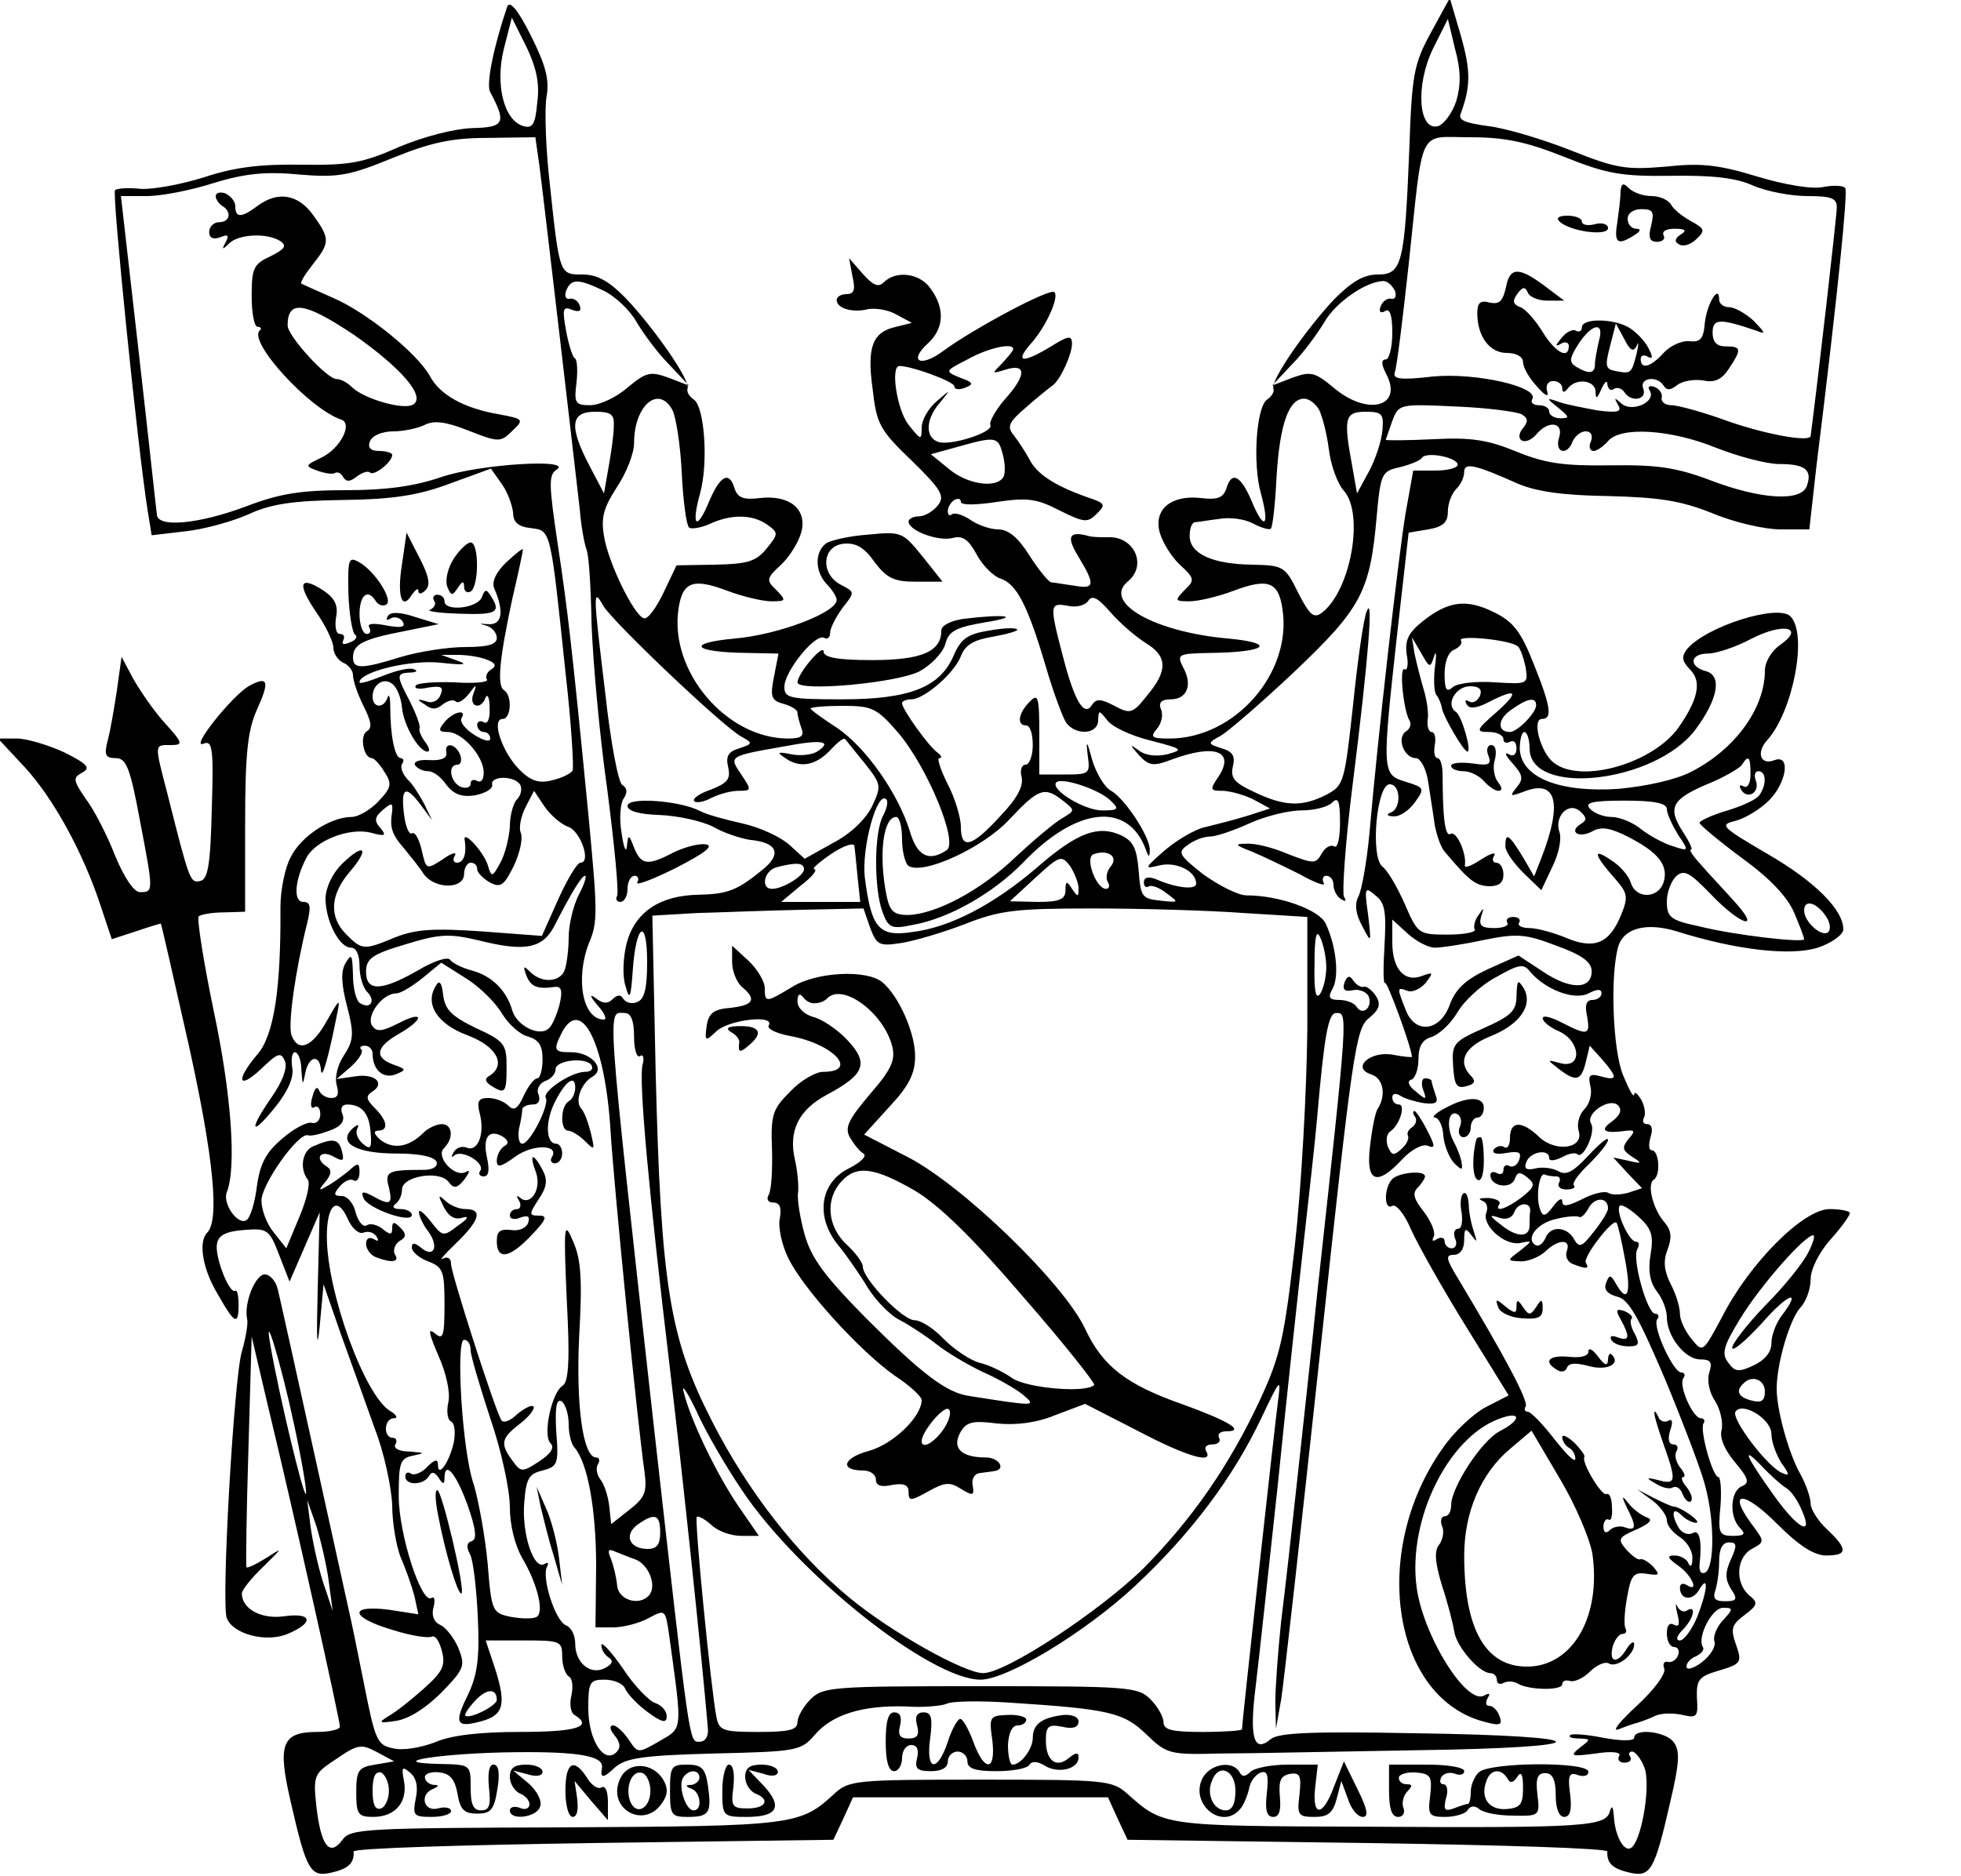 <?xml version="1.0" standalone="no"?>
<!DOCTYPE svg PUBLIC "-//W3C//DTD SVG 20010904//EN"
 "http://www.w3.org/TR/2001/REC-SVG-20010904/DTD/svg10.dtd">
<svg version="1.0" xmlns="http://www.w3.org/2000/svg"
 width="300pt" height="287pt" viewBox="0 0 300 287"
 preserveAspectRatio="xMidYMid meet">
<g transform="translate(0,287) scale(0.1,-0.1)"
fill="#000000" stroke="none">
<path d="M776 2860 c-20 -59 -33 -119 -26 -131 25 -47 22 -54 -28 -55 -27 -1
-74 -13 -112 -29 -56 -25 -77 -28 -150 -27 -62 1 -102 -4 -147 -19 -35 -11
-78 -19 -97 -18 -19 2 -37 1 -40 -2 -5 -4 35 -398 50 -491 l6 -37 51 6 c29 3
72 15 97 26 34 16 69 21 145 22 76 1 115 7 163 25 l63 23 17 -24 c9 -13 16
-33 17 -44 0 -14 8 -21 27 -23 31 -4 30 0 53 -220 9 -78 13 -146 11 -151 -3
-5 -18 -12 -32 -15 -19 -5 -32 -1 -49 16 -27 27 -44 78 -26 78 13 0 15 36 2
44 -11 7 -7 48 13 141 9 38 16 72 16 74 0 3 -11 -6 -25 -19 -16 -15 -23 -30
-19 -40 16 -37 12 -57 -10 -55 -13 1 -14 1 -3 -2 9 -2 17 -11 17 -19 0 -10
-13 -14 -48 -14 -27 0 -71 -7 -98 -15 -61 -19 -74 -19 -74 -1 0 20 15 28 77
40 l54 11 -36 11 c-24 8 -38 8 -42 1 -3 -6 -1 -7 5 -3 6 3 14 1 18 -5 5 -9 -2
-10 -25 -6 -20 4 -30 3 -26 -3 3 -6 1 -10 -4 -10 -6 0 -11 14 -11 30 0 30 13
40 25 20 4 -6 11 -8 16 -5 11 7 -18 52 -42 65 -16 9 -17 4 -16 -48 1 -31 6
-60 10 -63 5 -3 1 -9 -8 -12 -9 -4 -13 -3 -10 3 3 6 1 10 -5 10 -6 0 -8 11 -6
25 4 19 -2 30 -20 42 -36 23 -40 10 -10 -34 14 -20 26 -45 26 -54 0 -9 7 -19
15 -23 8 -3 15 -12 15 -19 0 -8 7 -29 16 -47 12 -24 14 -34 5 -39 -11 -7 -5
-41 8 -41 3 0 12 -9 19 -21 12 -18 11 -24 -9 -45 -12 -13 -31 -24 -41 -24 -32
0 -77 -29 -93 -61 -9 -16 -16 -51 -16 -77 1 -125 -10 -196 -35 -225 -34 -40
-30 -56 6 -22 25 24 30 26 36 11 4 -10 -4 -31 -20 -54 -36 -52 -33 -63 5 -16
20 25 29 46 26 61 -2 13 0 23 4 23 5 0 10 -12 10 -27 2 -24 2 -25 6 -5 5 26
22 30 24 5 1 -17 11 16 24 82 6 29 5 28 -15 -7 -22 -40 -44 -49 -54 -22 -6 16
6 100 24 172 6 25 5 32 -6 32 -16 0 -13 34 5 68 14 26 65 46 98 38 22 -6 25
-5 15 7 -10 11 -9 17 4 28 13 11 15 11 14 -2 -4 -25 -1 -35 18 -57 9 -11 23
-28 30 -39 17 -24 62 -24 62 0 0 9 5 17 10 17 6 0 10 -4 10 -10 0 -5 9 -14 19
-20 17 -9 22 -5 37 25 9 19 14 41 11 50 -4 8 0 26 7 40 l13 25 16 -24 c9 -13
25 -27 36 -31 19 -6 36 -55 19 -55 -5 0 -20 -25 -34 -56 l-25 -56 -93 7 c-74
5 -100 3 -131 -9 -48 -20 -51 -20 -75 4 -27 27 -25 61 5 96 31 36 23 46 -12
12 -15 -15 -25 -37 -25 -53 0 -34 21 -75 39 -75 8 0 13 -11 13 -28 0 -15 5
-33 12 -40 13 -13 5 -27 -11 -17 -6 3 -11 23 -11 43 -1 31 -2 34 -11 19 -8
-13 -7 -32 2 -67 11 -42 10 -52 -5 -75 -10 -15 -14 -34 -11 -45 4 -14 2 -20
-8 -20 -9 0 -17 6 -19 12 -3 7 -7 2 -10 -10 -4 -12 -2 -20 3 -16 5 3 9 -2 9
-11 0 -9 -6 -15 -13 -13 -7 2 -28 -9 -45 -24 -25 -21 -34 -38 -39 -73 -3 -25
-10 -48 -16 -52 -13 -8 -37 25 -30 43 15 38 7 150 -20 277 -16 77 -26 142 -23
145 4 3 21 6 39 6 l32 1 0 135 c0 107 4 143 18 174 20 44 17 52 -11 37 -26
-14 -92 -97 -71 -89 14 6 16 -6 13 -100 -2 -86 -6 -108 -18 -110 -15 -3 -16
-1 -50 134 -20 77 -20 74 5 74 20 0 19 3 -10 35 -17 19 -38 50 -48 68 l-17 32
-7 -50 c-4 -27 -10 -62 -14 -77 -6 -23 -4 -28 12 -28 16 0 22 -14 37 -95 21
-110 21 -110 0 -110 -9 0 -24 22 -38 56 -12 31 -32 70 -45 87 -19 28 -20 32
-5 40 13 7 8 13 -28 31 -24 11 -57 21 -72 21 l-29 0 41 -44 c44 -48 89 -130
116 -212 l17 -51 37 12 c20 7 38 12 38 12 1 -1 20 -85 43 -187 38 -172 47
-267 28 -286 -14 -14 -7 -56 16 -94 26 -46 32 -49 32 -16 0 13 -2 23 -5 21 -9
-6 -32 53 -28 72 2 13 14 19 41 21 36 3 39 1 54 -38 l16 -41 23 53 23 53 -3
-120 c-2 -73 -1 -95 3 -55 l6 65 26 -75 c15 -41 38 -106 52 -145 15 -38 26
-92 27 -118 0 -26 6 -62 13 -80 8 -18 17 -44 21 -59 l6 -28 -45 7 c-63 8 -59
-12 6 -31 28 -9 55 -13 60 -10 5 2 11 -7 15 -22 6 -23 1 -32 -28 -58 -19 -17
-43 -36 -54 -42 -16 -10 -14 -11 12 -7 20 3 46 20 69 43 36 37 37 41 26 69 -7
16 -20 32 -28 35 -9 4 -13 14 -10 26 3 11 2 18 -3 15 -15 -10 -50 97 -50 156
0 52 2 58 23 62 18 4 17 4 -6 6 -16 0 -26 5 -22 11 3 6 1 10 -4 10 -15 0 -14
30 2 30 6 0 4 5 -6 11 -39 23 -97 182 -97 267 0 49 16 63 32 27 6 -14 17 -24
24 -21 8 3 16 0 20 -6 4 -7 3 -8 -4 -4 -7 4 -12 1 -12 -7 0 -8 7 -18 16 -21
24 -9 36 -7 28 5 -3 6 0 15 7 20 11 6 11 11 1 21 -9 9 -12 9 -12 -1 0 -11 -3
-11 -15 -1 -8 6 -19 9 -24 5 -6 -3 -13 6 -17 20 -3 14 -13 25 -21 25 -13 0
-13 3 -3 15 7 8 16 12 21 9 5 -3 9 3 9 12 0 15 -2 16 -17 2 -10 -8 -25 -19
-33 -23 -13 -8 -13 -6 -2 7 9 11 10 18 2 23 -19 12 -11 26 9 16 16 -9 18 -8
14 8 -5 19 -14 20 -44 7 -17 -7 -21 -35 -8 -51 4 -6 -2 -31 -13 -57 l-20 -48
-19 24 c-11 13 -19 35 -19 49 0 25 56 104 71 100 4 -2 20 2 33 7 17 6 24 14
20 25 -4 9 -1 15 7 15 23 0 34 -14 36 -43 2 -24 0 -27 -12 -17 -8 7 -12 17 -8
24 3 6 0 6 -8 -1 -23 -22 6 -38 68 -38 36 0 58 -5 61 -13 2 -7 -6 -12 -20 -12
-54 0 -60 -2 -53 -27 6 -26 2 -28 -25 -13 -15 8 -18 7 -14 -3 6 -16 74 -40 74
-26 0 5 -8 9 -17 9 -11 0 -14 3 -8 8 6 4 10 14 10 22 0 20 56 30 71 12 8 -11
13 -11 25 4 7 10 9 15 2 11 -17 -10 -47 23 -34 36 16 16 13 37 -3 37 -8 0 -21
-6 -28 -13 -22 -22 -45 -26 -65 -12 -10 9 -13 14 -5 15 17 0 15 15 -5 35 -13
13 -14 18 -3 25 20 13 3 28 -27 23 l-28 -4 22 19 c12 11 19 22 16 26 -4 3 -1
6 5 6 7 0 12 -6 12 -12 0 -25 16 -39 35 -32 17 7 17 8 -3 15 -30 11 -27 27 8
47 40 23 39 37 -1 16 -26 -13 -33 -13 -40 -3 -9 15 16 49 37 49 7 0 25 11 41
24 l28 23 38 -24 c21 -13 46 -38 55 -54 10 -16 27 -32 40 -35 16 -5 22 -13 22
-35 0 -16 -4 -29 -8 -29 -5 0 -14 -12 -21 -27 -9 -20 -15 -23 -23 -15 -7 7
-21 12 -31 12 -15 0 -18 -5 -13 -24 8 -31 -3 -59 -20 -52 -7 3 -16 0 -20 -7
-4 -7 -4 -9 1 -5 11 10 47 -11 40 -23 -4 -5 -1 -9 5 -9 8 0 9 10 5 29 -7 31 3
44 24 32 9 -6 10 -11 2 -15 -6 -4 -11 -14 -11 -22 0 -11 6 -10 28 6 27 20 69
19 56 -1 -3 -5 0 -9 5 -9 6 0 11 7 11 15 0 8 -4 15 -9 15 -16 0 -17 33 -3 62
16 33 32 45 32 24 0 -8 -4 -18 -10 -21 -13 -8 -13 -45 -1 -45 5 0 17 -7 26
-16 15 -15 15 -14 9 12 -4 16 -10 33 -15 38 -10 11 0 39 18 49 20 12 -3 37
-33 37 -27 0 -28 3 -14 31 30 55 66 -19 74 -151 5 -82 41 -446 52 -522 4 -31
1 -39 -23 -58 l-28 -22 -3 28 c-2 16 -8 34 -14 41 -5 7 -7 17 -3 23 3 5 2 10
-3 10 -20 0 -31 78 -26 185 5 86 3 118 -9 145 -14 33 -15 28 -10 -88 5 -92 3
-126 -6 -132 -17 -10 -31 -76 -19 -88 7 -7 1 -16 -17 -28 -26 -17 -28 -17 -41
1 -19 26 -18 34 12 57 14 11 23 23 20 26 -3 3 -14 -3 -25 -12 -10 -10 -21 -14
-24 -9 -10 16 -77 225 -77 239 0 9 -5 12 -13 8 -6 -4 3 7 21 24 36 35 41 52
14 52 -10 0 -24 6 -31 13 -11 10 -11 8 -2 -10 8 -15 17 -20 29 -16 10 3 8 -2
-7 -12 -23 -18 -24 -17 -42 6 -10 13 -19 20 -18 14 0 -5 6 -19 14 -29 17 -23
9 -42 -11 -25 -10 8 -14 8 -14 0 0 -6 11 -16 25 -21 23 -9 25 -15 25 -66 0
-49 -2 -55 -15 -44 -11 9 -9 0 6 -35 12 -27 18 -56 15 -70 -3 -13 -2 -27 4
-30 6 -3 7 -18 4 -33 -7 -30 -24 -54 -24 -33 0 9 -5 8 -16 -3 -8 -9 -20 -14
-25 -11 -5 4 -9 1 -9 -4 0 -14 27 -14 36 0 4 8 9 7 15 -2 6 -10 9 -11 9 -1 0
28 17 9 35 -40 13 -37 15 -53 7 -56 -8 -2 -9 -9 -3 -20 5 -9 10 -53 12 -97 3
-63 -1 -88 -15 -118 -22 -44 -18 -51 19 -41 35 9 40 25 23 79 l-15 45 58 0
c56 0 59 -1 59 -24 0 -14 5 -28 10 -31 6 -3 7 -17 4 -30 -3 -12 -1 -26 5 -29
29 -18 3 -26 -83 -26 -62 0 -106 -5 -131 -16 -21 -8 -49 -13 -64 -9 -24 5 -27
12 -44 98 -10 50 -20 99 -22 107 -2 8 -26 119 -54 245 -28 127 -53 240 -56
252 -3 13 -12 23 -20 23 -14 0 -32 -43 -27 -68 2 -6 -2 -29 -8 -50 -12 -39
-32 -386 -23 -408 9 -24 60 -38 93 -24 41 17 38 33 -5 27 -35 -5 -65 11 -65
35 0 5 15 24 33 41 30 30 31 30 4 13 -16 -10 -29 -16 -30 -14 -1 2 0 82 3 178
l5 175 27 -115 c36 -149 108 -471 108 -482 0 -4 -15 -8 -34 -8 -55 0 -62 -18
-41 -108 24 -105 30 -115 63 -107 26 6 34 15 33 32 -1 5 164 10 366 13 l368 5
15 32 15 33 195 0 195 0 15 -33 15 -32 368 -5 c202 -3 367 -8 366 -13 -1 -17
7 -26 33 -32 33 -8 39 2 63 107 15 63 15 80 5 93 -13 16 -60 21 -60 6 0 -5
-20 -5 -47 0 -25 5 -49 7 -51 4 -3 -3 3 -5 14 -5 18 -1 18 -1 1 -14 -16 -13
-14 -14 24 -9 26 4 40 2 36 -4 -3 -5 0 -10 8 -10 8 0 12 4 9 9 -3 4 -2 8 3 8
4 0 13 -10 18 -23 11 -23 -2 -107 -18 -123 -11 -11 -26 15 -28 46 -1 15 -3 19
-6 9 -6 -24 -36 -26 -373 -24 -313 1 -310 1 -366 51 -23 20 -34 21 -224 21
-190 0 -201 -1 -223 -21 -53 -49 -61 -50 -411 -52 -308 -1 -330 -2 -342 -19
-20 -27 -33 -9 -40 51 -5 48 -4 50 31 73 32 22 38 23 62 10 l26 -14 -29 -5
c-26 -4 -29 -9 -29 -43 0 -33 3 -37 26 -37 34 0 53 23 47 55 -4 21 -3 23 9 13
10 -8 13 -22 9 -40 -5 -26 -3 -28 24 -28 17 0 30 4 30 9 0 5 -9 7 -20 4 -22
-6 -29 22 -7 30 9 4 9 6 0 6 -7 1 -13 6 -13 12 0 5 10 9 23 7 16 -2 23 -11 27
-33 4 -24 10 -30 30 -30 21 0 26 6 31 38 4 24 2 37 -6 37 -7 0 -9 -13 -7 -35
3 -27 1 -35 -12 -35 -12 0 -16 9 -16 35 0 35 0 35 -47 36 -91 2 4 17 117 18
96 1 133 -6 131 -23 -3 -17 1 -18 19 -1 17 15 41 19 152 22 127 3 133 4 154
28 27 32 74 46 140 44 27 -2 55 1 62 4 6 4 48 5 94 2 155 -10 177 -15 212 -49
31 -30 36 -31 112 -29 43 0 179 3 301 5 286 4 284 22 -3 26 -154 3 -208 1
-220 -9 -26 -22 -33 2 -23 81 5 41 20 181 34 310 13 129 31 294 39 365 8 72
18 159 21 195 11 126 17 160 29 160 18 0 19 7 -29 -430 -8 -80 -22 -206 -30
-280 -8 -74 -19 -173 -25 -220 -5 -47 -9 -103 -9 -125 l1 -40 8 45 c4 25 31
266 60 535 49 455 54 491 74 507 16 13 19 21 11 34 -6 9 -15 16 -19 14 -5 -1
-12 4 -16 10 -5 8 -9 7 -13 -3 -4 -11 0 -15 13 -12 10 2 21 -3 24 -10 6 -17
-10 -30 -19 -15 -3 5 -15 10 -26 10 -16 0 -18 4 -10 18 10 19 5 65 -11 99 -10
21 -71 43 -121 43 -13 0 -42 15 -66 32 -38 30 -40 34 -24 45 9 7 24 13 34 13
9 0 36 9 60 20 24 11 60 20 80 20 19 0 40 5 47 12 9 9 12 3 12 -31 0 -24 -4
-40 -9 -36 -6 3 -14 -2 -19 -11 -9 -16 -12 -16 -51 -1 -23 10 -51 17 -64 16
-19 0 -18 -2 8 -12 17 -7 50 -23 74 -35 23 -13 40 -19 36 -13 -3 6 -1 11 4 11
6 0 11 -6 11 -14 0 -8 5 -18 12 -22 7 -4 8 -3 4 4 -3 6 2 82 13 169 25 199 32
294 22 268 -5 -11 -14 -75 -21 -143 -13 -119 -14 -124 -41 -138 -37 -19 -64
-18 -110 4 -30 14 -37 21 -33 39 4 16 0 23 -17 28 -22 7 -22 8 -2 19 11 6 62
50 113 98 102 97 116 122 126 237 6 67 8 70 35 76 16 4 31 10 34 14 6 11 55 1
55 -10 0 -5 -15 -9 -34 -9 l-34 0 -12 -67 c-11 -68 -42 -338 -55 -488 -4 -44
-12 -88 -17 -97 -6 -12 -4 -27 6 -45 14 -27 14 -27 9 17 -6 42 -5 44 11 30 15
-11 17 -26 14 -77 -2 -34 -2 -60 1 -57 3 3 40 -97 41 -113 0 -1 -13 0 -28 3
-35 7 -66 -20 -34 -30 18 -6 23 -31 10 -52 -4 -5 -9 -31 -12 -57 -7 -56 10
-63 49 -21 14 15 31 24 39 21 12 -5 12 -1 -1 24 -8 16 -17 29 -19 29 -3 0 -3
-4 1 -9 3 -5 1 -12 -5 -16 -6 -4 -8 -9 -6 -13 2 -4 -2 -13 -10 -20 -12 -11
-15 -10 -21 4 -3 9 -2 19 4 23 14 9 24 41 13 41 -6 0 -10 5 -10 11 0 6 5 7 13
2 6 -4 23 -9 36 -11 18 -2 22 1 17 13 -3 9 -6 19 -6 21 0 2 -4 4 -10 4 -5 0
-6 -8 -3 -17 6 -16 5 -17 -11 -3 -11 8 -14 16 -7 18 6 2 11 16 11 32 0 19 6
29 19 33 11 3 29 19 40 37 10 18 37 43 60 55 35 20 42 21 52 8 24 -28 68 -44
89 -33 14 7 20 7 20 0 0 -5 -6 -10 -14 -10 -9 0 -12 -8 -8 -25 5 -29 1 -30
-38 -10 -17 9 -30 12 -30 7 0 -5 11 -14 25 -20 33 -15 36 -57 3 -49 -22 6 -22
6 -4 -8 27 -21 35 -19 42 10 l6 25 19 -21 c24 -28 24 -33 -2 -26 -17 5 -20 2
-16 -15 3 -11 -1 -27 -9 -35 -8 -8 -12 -23 -9 -33 9 -27 -34 -34 -60 -10 -27
26 -45 25 -45 -1 0 -11 -4 -18 -9 -14 -5 3 -12 1 -16 -4 -3 -6 5 -8 20 -5 19
3 23 1 19 -11 -3 -8 -10 -12 -15 -9 -5 3 -9 0 -9 -6 0 -6 -4 -8 -10 -5 -5 3
-10 2 -10 -3 0 -17 30 -22 37 -7 4 12 8 13 20 3 12 -10 11 -14 -9 -30 -24 -18
-43 -24 -34 -10 2 4 -5 8 -17 9 -12 0 -17 -1 -10 -4 7 -2 10 -10 7 -18 -8 -19
27 -51 51 -47 20 4 20 4 0 -12 -20 -15 -20 -15 2 -16 12 0 28 7 37 15 19 19
40 20 33 1 -3 -8 1 -17 9 -20 21 -8 26 -8 20 2 -5 8 42 69 47 61 2 -2 8 -28
13 -56 10 -52 4 -69 -14 -37 -8 14 -10 14 -15 1 -4 -10 2 -17 17 -21 18 -4 33
-32 74 -128 28 -68 56 -141 61 -163 14 -52 14 -122 0 -131 -6 -3 -10 1 -9 12
4 37 0 55 -11 48 -6 -3 -15 0 -20 7 -13 21 -11 35 3 21 7 -7 17 -12 23 -12 9
1 -23 24 -35 25 -3 0 -16 6 -30 13 l-25 13 23 -17 c12 -9 22 -23 22 -30 0 -8
9 -19 20 -26 11 -7 20 -22 19 -33 0 -11 -3 -14 -6 -7 -2 6 -12 12 -21 12 -13
0 -11 -4 6 -16 21 -15 32 -42 12 -29 -5 3 -10 2 -10 -4 0 -19 19 -21 29 -4 16
27 13 -2 -3 -42 -8 -19 -20 -35 -26 -35 -7 0 -5 7 4 16 17 17 22 39 7 30 -5
-4 -12 0 -15 6 -3 7 -3 2 0 -11 4 -16 3 -21 -5 -17 -7 4 -11 -1 -11 -13 0 -12
5 -21 11 -21 6 0 9 -6 6 -13 -2 -6 -9 -11 -15 -10 -6 2 -9 -3 -6 -10 3 -8 -16
-33 -42 -57 -26 -24 -39 -40 -28 -36 10 4 24 9 29 10 6 2 18 6 28 11 9 4 28 4
41 1 22 -5 24 -3 22 26 -1 28 3 33 34 42 34 10 35 13 26 39 -9 25 -7 31 13 46
20 15 21 19 7 30 -22 19 -20 58 4 71 20 11 20 11 -1 39 -37 51 -11 50 39 0 34
-34 57 -49 76 -49 33 0 33 10 1 40 -14 13 -25 31 -25 39 0 9 -7 30 -16 46 -18
32 -36 98 -36 130 0 39 20 106 36 124 9 9 16 29 16 44 0 15 13 41 30 60 17 19
30 37 30 41 0 3 -14 6 -31 6 -40 0 -122 -82 -164 -164 -30 -56 -30 -56 -47
-35 -10 12 -18 29 -18 39 0 10 -6 30 -14 45 -10 20 -12 35 -5 53 7 18 6 29 -4
41 -18 20 -28 59 -17 66 11 7 8 45 -3 45 -5 0 -5 9 -2 20 4 12 2 20 -5 20 -6
0 -8 4 -5 10 3 5 1 18 -4 27 -6 10 -11 14 -11 8 -1 -5 -8 8 -17 30 -16 39 -20
155 -7 198 9 27 43 36 89 22 92 -29 175 -38 216 -25 21 7 39 20 39 28 0 30
-44 74 -117 116 -70 41 -73 44 -48 50 15 4 38 18 51 31 27 27 34 71 9 62 -22
-9 -29 12 -11 31 39 44 62 162 35 189 -19 19 -128 -15 -158 -50 -9 -12 -8 -18
4 -31 19 -18 13 -46 -17 -89 -39 -55 -149 -87 -191 -54 -20 15 -34 67 -18 67
16 0 14 18 -13 85 -19 48 -31 64 -60 78 -42 21 -70 18 -110 -14 -21 -17 -27
-28 -24 -50 3 -15 1 -26 -3 -23 -9 5 -2 -62 7 -78 4 -6 1 -13 -5 -17 -15 -10
-3 -41 15 -41 7 0 16 -16 19 -37 3 -21 8 -50 10 -66 3 -15 9 -33 15 -40 38
-45 47 -52 68 -53 15 0 22 5 22 18 0 10 -5 18 -11 18 -5 0 -7 5 -3 11 3 6 -6
3 -20 -6 -15 -10 -26 -14 -25 -9 3 18 -13 54 -22 48 -8 -5 -12 24 -12 89 0 15
-3 27 -8 27 -4 0 -6 9 -4 20 2 11 0 20 -5 20 -4 0 -7 8 -6 18 2 9 -1 31 -6 47
-5 17 -11 41 -14 55 l-4 25 14 -24 c13 -23 14 -24 20 -5 3 10 4 3 1 -18 -2
-20 -1 -39 3 -42 3 -4 7 -13 8 -20 2 -12 33 -66 39 -66 7 0 -9 56 -18 61 -16
11 0 39 22 39 14 0 19 -5 15 -15 -4 -8 -11 -12 -17 -8 -5 3 -7 1 -3 -5 4 -7
15 -6 34 4 43 22 47 16 11 -16 -31 -27 -32 -30 -11 -30 12 0 22 -5 22 -11 0
-5 4 -7 10 -4 6 3 10 -1 10 -10 0 -10 -5 -13 -12 -9 -7 4 -5 -2 6 -14 16 -18
17 -24 6 -37 -11 -14 -10 -14 12 -6 49 19 59 -17 26 -102 l-11 -28 -18 31
c-21 34 -26 37 -26 15 0 -8 13 -26 28 -41 l27 -26 17 36 c10 20 14 43 11 52
-9 24 13 48 31 33 11 -10 11 -14 1 -20 -19 -12 -2 -22 18 -11 14 8 28 5 54 -8
47 -24 63 -44 55 -70 -8 -25 -42 -26 -50 -1 -3 11 -17 27 -32 36 -28 19 -24 6
10 -32 17 -20 18 -26 7 -53 -18 -44 -41 -53 -84 -35 -19 8 -45 15 -56 15 -12
0 -19 4 -16 8 3 5 -1 9 -9 9 -8 0 -12 -4 -9 -9 3 -4 -6 -8 -20 -8 -20 0 -24 4
-20 18 5 14 4 14 -4 2 -6 -8 -8 -18 -6 -22 3 -4 -15 -8 -41 -8 -45 0 -46 1
-66 47 -11 25 -26 51 -34 57 -19 15 -9 126 11 126 17 0 18 -37 2 -43 -8 -3 -6
-6 4 -6 9 -1 24 9 33 22 15 21 14 22 -15 31 -36 11 -36 14 -12 231 l17 150 30
5 c23 4 30 11 30 27 0 13 6 28 13 35 7 7 12 18 12 26 0 15 17 11 82 -18 28
-12 69 -18 138 -19 79 -2 111 -7 159 -26 33 -14 80 -25 105 -25 l44 0 11 98
c33 266 48 418 44 424 -2 4 -17 5 -33 2 -17 -4 -59 3 -102 16 -59 18 -86 21
-140 15 -60 -5 -75 -3 -145 25 -43 17 -100 34 -126 37 -36 5 -47 9 -42 20 15
41 15 65 0 118 l-17 58 -29 -53 c-26 -48 -29 -63 -33 -179 -7 -174 -11 -191
-48 -191 -22 0 -40 -11 -67 -38 -44 -47 -97 -124 -93 -136 2 -5 -2 -12 -9 -17
-17 -10 -23 -98 -10 -144 14 -51 5 -58 -14 -12 -17 40 -31 47 -39 19 -5 -14
-14 -17 -39 -14 -45 5 -72 -17 -63 -52 4 -15 18 -38 31 -50 23 -21 23 -24 7
-39 -15 -16 -15 -17 8 -17 13 0 43 7 67 16 53 20 69 14 75 -28 15 -98 -73
-198 -173 -198 -27 0 -30 2 -19 15 7 8 10 22 6 30 -4 10 1 15 15 15 25 0 34
22 19 49 -10 20 -8 21 42 22 86 1 102 15 27 22 -113 10 -192 55 -154 87 31 25
10 70 -30 68 -11 0 -24 0 -30 2 -30 8 -34 -1 -15 -32 26 -43 25 -50 -7 -44
-16 2 -31 5 -35 5 -4 1 -19 19 -33 41 -17 27 -32 40 -48 40 -12 0 -32 7 -43
15 -12 8 -24 11 -28 8 -3 -3 -6 -1 -6 5 0 6 5 14 10 17 6 3 10 2 10 -3 0 -5
22 -5 55 0 47 7 61 5 96 -13 38 -19 43 -19 57 -5 14 14 13 16 -14 25 -51 18
-78 36 -89 58 -6 11 -17 28 -24 37 -11 13 -8 20 19 43 18 16 36 30 40 33 12 8
30 48 30 64 0 13 -5 13 -32 -4 -43 -26 -56 -25 -32 3 24 26 45 73 37 80 -6 7
-124 -56 -170 -90 -35 -26 -54 -16 -23 12 24 22 26 53 4 83 -16 24 -53 29 -72
10 -8 -8 -16 -5 -32 13 l-21 24 5 -27 c5 -21 3 -28 -9 -28 -8 0 -15 -4 -15 -9
0 -13 25 -20 48 -14 11 2 31 -1 43 -8 l24 -13 -24 -6 c-36 -8 -45 -30 -36 -95
6 -54 11 -63 60 -110 45 -44 51 -54 40 -68 -7 -9 -20 -17 -29 -17 -9 0 -16 -4
-16 -8 0 -14 46 -31 68 -25 15 4 24 -3 36 -25 9 -17 25 -33 36 -37 25 -8 42
-40 70 -135 12 -41 27 -81 32 -87 16 -19 48 -16 48 5 1 16 1 16 14 0 7 -10 37
-24 66 -31 50 -13 51 -14 26 -21 -17 -4 -34 -2 -44 6 -14 10 -14 9 0 -7 16
-17 22 -18 51 -7 65 24 96 13 72 -25 -15 -22 -14 -23 7 -23 13 -1 34 -7 47
-14 l24 -13 -34 -11 c-19 -6 -47 -13 -63 -17 -17 -3 -45 -20 -64 -36 -32 -28
-32 -29 -8 -23 26 6 56 -9 56 -28 0 -10 -30 -7 -62 7 -11 4 -18 3 -18 -5 0 -6
3 -9 8 -6 4 2 16 -2 27 -11 19 -14 19 -14 -10 -11 -28 3 -30 6 -33 46 -3 34
-8 45 -27 54 -35 16 -67 4 -127 -48 -66 -57 -134 -93 -192 -100 -52 -8 -63 6
-73 84 -5 45 19 133 33 119 3 -3 1 -14 -5 -25 -14 -26 -14 -112 -1 -147 9 -25
14 -27 47 -20 56 10 123 49 168 95 82 86 161 94 188 20 4 -12 6 -12 6 -1 1 20
-38 79 -59 91 -10 5 -23 27 -29 47 -8 30 -10 32 -7 8 4 -29 3 -30 -35 -30
l-39 0 0 63 c0 56 -2 62 -15 48 -17 -17 -20 -36 -5 -36 6 0 10 -13 10 -30 0
-16 -5 -30 -11 -30 -6 0 -9 -9 -6 -19 3 -14 -7 -33 -33 -60 -43 -47 -60 -52
-60 -16 0 14 -9 44 -20 65 -11 22 -17 40 -13 40 5 0 3 4 -2 8 -13 8 -55 67
-55 76 0 3 6 6 14 6 20 0 66 40 76 66 7 18 20 25 50 30 22 4 39 9 36 11 -3 3
-22 2 -44 -2 -31 -5 -42 -12 -53 -38 -21 -49 -68 -67 -171 -67 -80 0 -88 2
-88 19 0 24 48 83 61 75 5 -3 9 1 9 8 0 7 9 24 19 38 19 24 19 24 -2 35 -32
16 -30 59 3 63 19 2 32 -5 48 -28 19 -25 30 -30 63 -30 l41 0 -31 39 c-30 37
-32 38 -83 33 -29 -2 -59 -9 -65 -14 -17 -14 -16 -43 2 -62 8 -8 15 -19 15
-24 0 -19 -88 -53 -156 -59 -76 -7 -64 -21 19 -22 l48 -1 -7 -36 c-6 -30 -4
-36 15 -41 11 -3 21 -9 21 -13 0 -5 3 -15 6 -24 5 -12 0 -16 -20 -16 -95 0
-182 103 -168 198 6 42 22 48 75 28 24 -9 54 -16 67 -16 23 0 23 1 8 17 -16
15 -16 18 7 39 13 12 27 35 31 50 9 35 -18 57 -63 52 -25 -3 -34 0 -39 14 -8
28 -22 21 -39 -19 -19 -46 -28 -39 -14 12 13 46 7 134 -10 144 -7 5 -11 12 -9
17 4 12 -49 89 -93 136 -27 28 -45 38 -68 38 -35 0 -35 -1 -50 140 -6 52 -8
111 -5 131 5 27 -1 49 -24 95 -19 38 -32 54 -36 44z m46 -146 c-3 -34 -7 -41
-21 -37 -30 8 -44 64 -30 119 l12 47 22 -44 c15 -31 21 -56 17 -85z m1406 2
c-6 -19 -19 -36 -28 -39 -30 -8 -35 62 -8 118 l23 46 11 -46 c9 -32 9 -55 2
-79z m-1403 -98 c5 -37 46 -388 62 -528 2 -25 7 -52 10 -60 4 -8 7 -60 8 -115
2 -55 12 -169 24 -253 11 -85 18 -158 15 -163 -3 -5 0 -9 5 -9 6 0 11 9 11 20
0 11 5 20 11 20 5 0 7 -5 4 -10 -4 -6 23 4 59 22 43 22 59 34 46 36 -10 2 -32
-4 -49 -12 -40 -21 -50 -20 -61 7 -8 21 -9 21 -11 2 -1 -11 -5 -2 -8 20 -4 22
-2 46 3 53 6 9 6 16 -2 21 -6 3 -18 66 -26 140 -19 157 -19 162 -3 134 14 -24
182 -184 211 -200 18 -10 18 -11 -3 -18 -17 -5 -21 -12 -17 -29 4 -18 -1 -24
-26 -34 -18 -6 -29 -14 -26 -18 4 -3 15 -1 26 5 12 6 30 11 42 11 20 0 20 1 4
25 -19 28 -20 28 66 43 57 11 75 8 50 -8 -8 -5 -26 -7 -40 -4 -20 4 -22 3 -10
-5 23 -17 47 -13 70 11 11 12 21 20 23 17 2 -2 15 -19 30 -37 25 -32 26 -34
11 -66 -10 -20 -33 -42 -60 -56 l-43 -24 -23 21 c-13 12 -45 27 -72 33 -27 6
-56 14 -65 19 -30 16 -111 22 -111 8 0 -8 18 -13 49 -14 27 -1 64 -9 82 -18
17 -10 43 -18 56 -20 43 -4 50 -22 18 -47 -38 -31 -53 -36 -96 -37 -59 -1 -97
-26 -110 -73 -6 -23 -7 -52 -2 -67 6 -22 8 -19 11 24 5 72 22 82 22 13 0 -40
-4 -57 -15 -61 -8 -4 -17 -1 -21 4 -4 8 -10 7 -17 0 -7 -7 -15 -7 -26 2 -10 7
-8 2 3 -11 11 -12 15 -22 10 -22 -33 0 -44 63 -23 117 14 32 13 50 -1 198 -25
257 -32 315 -47 414 -13 88 -14 104 -2 112 29 18 -118 9 -176 -11 -41 -14 -84
-20 -145 -20 -69 0 -102 -5 -154 -25 -72 -27 -136 -33 -136 -12 -1 6 -13 119
-28 250 l-27 237 40 0 c22 0 68 9 102 20 46 14 78 18 130 13 60 -5 77 -2 143
25 59 24 91 31 147 31 l72 1 6 -42z m1568 12 c65 -26 87 -30 163 -29 63 1 100
-3 126 -15 21 -9 58 -16 83 -16 36 0 45 -3 45 -17 0 -13 -29 -266 -40 -350 -1
-10 -67 2 -125 22 -38 14 -78 25 -88 25 -9 0 -16 5 -15 11 2 6 -3 14 -11 17
-8 3 -11 0 -7 -6 10 -17 -28 -34 -44 -19 -10 9 -11 9 -5 -2 7 -11 1 -13 -31
-9 -21 4 -48 9 -59 13 -20 7 -20 6 -1 -9 17 -14 18 -16 3 -16 -9 0 -17 5 -17
10 0 6 -7 10 -16 10 -8 0 -13 4 -10 9 12 19 -86 41 -151 35 -52 -6 -63 -4 -59
7 3 8 12 82 21 164 23 215 13 195 94 195 54 0 86 -7 144 -30z m-1469 -205 c18
-9 40 -30 50 -48 10 -17 32 -47 49 -64 l31 -33 -31 12 c-28 10 -34 9 -63 -15
-17 -15 -43 -27 -57 -27 -23 0 -25 3 -21 35 2 19 1 36 -3 37 -3 2 -9 20 -13
42 -6 33 -5 38 9 32 11 -4 15 -2 12 6 -2 7 -9 12 -15 11 -6 -2 -9 4 -6 12 8
19 18 19 58 0z m1210 0 c3 -8 0 -14 -6 -12 -6 1 -13 -4 -16 -12 -3 -8 0 -11 7
-7 7 5 11 -6 11 -33 0 -23 -5 -41 -10 -41 -7 0 -7 -7 0 -21 28 -51 -27 -67
-80 -22 -29 24 -35 25 -63 15 l-31 -12 31 33 c17 17 38 46 49 64 17 30 63 62
90 63 7 0 14 -7 18 -15z m-584 -89 c0 -3 -8 -12 -17 -22 -16 -16 -16 -16 4
-10 33 11 34 -7 2 -43 -16 -18 -26 -37 -24 -41 7 -11 -62 -33 -80 -26 -20 7
-19 35 3 60 17 21 17 21 -5 2 -13 -11 -23 -29 -23 -40 0 -20 -1 -20 -20 4 -18
23 -28 90 -14 90 19 0 84 -24 84 -31 0 -5 7 -6 17 -2 13 5 12 8 -8 15 -24 10
-24 10 11 28 32 18 70 26 70 16z m-521 -94 c5 -10 12 -53 14 -96 2 -42 7 -79
11 -83 3 -3 17 -1 31 5 34 16 67 15 89 -1 17 -12 17 -14 -1 -36 -16 -20 -29
-24 -79 -25 l-59 -1 -20 -42 c-11 -23 -24 -41 -30 -39 -15 4 -55 86 -61 126
-5 29 0 44 20 75 14 21 26 51 26 67 0 58 38 90 59 50z m989 1 c5 -10 12 -37
15 -61 3 -24 13 -52 23 -63 31 -35 11 -151 -33 -186 -13 -10 -19 -5 -37 30
-20 41 -23 42 -71 43 -61 1 -95 17 -95 44 0 11 3 20 8 21 4 0 20 3 37 5 16 3
39 0 52 -7 13 -7 25 -10 27 -8 3 2 7 39 9 81 5 80 19 118 42 118 8 0 18 -8 23
-17z m310 -7 c10 -6 10 -11 2 -21 -7 -8 -7 -16 -2 -19 6 -3 15 1 22 9 19 23
43 19 35 -5 -7 -23 13 -28 21 -5 4 8 12 15 20 15 8 0 11 -6 8 -15 -4 -8 -2
-15 4 -15 5 0 15 7 22 15 19 23 96 18 165 -10 33 -13 77 -25 97 -25 40 0 51
-9 42 -34 -9 -24 -71 -20 -147 9 -53 20 -82 24 -154 23 -71 -1 -99 3 -143 21
-44 18 -69 22 -127 19 -40 -2 -73 -2 -73 -1 0 1 5 14 10 29 10 26 11 26 98 22
48 -2 93 -8 100 -12z m-1389 -18 c0 -13 -4 -41 -8 -63 l-7 -40 -22 42 c-32 61
-29 83 8 83 25 0 30 -4 29 -22z m1176 -5 c-1 -16 -10 -44 -20 -63 l-19 -35 -7
40 c-14 75 -12 85 20 85 25 0 28 -3 26 -27z m-581 -38 c4 -14 4 -30 1 -35 -11
-18 -56 -11 -84 13 l-27 22 40 11 c60 17 63 16 70 -11z m219 -289 c33 -20 34
-42 2 -80 -22 -28 -26 -29 -50 -16 -21 11 -28 11 -34 2 -12 -20 -27 4 -45 74
-21 80 -20 82 8 77 13 -3 27 1 31 8 6 9 15 4 34 -18 14 -16 38 -37 54 -47z
m970 -3 c-13 -9 -23 -26 -23 -39 0 -58 -46 -121 -113 -155 -23 -12 -68 -22
-111 -26 -90 -6 -149 17 -151 61 0 14 3 26 7 26 4 0 8 -11 8 -25 0 -75 193
-53 254 29 34 46 41 82 16 89 -27 7 -25 27 3 27 12 0 43 10 67 23 49 25 82 17
43 -10z m-401 -2 c4 -3 9 -18 12 -32 4 -26 3 -26 -47 -23 -27 2 -56 -1 -64 -7
-10 -9 -13 -5 -13 20 0 19 6 34 15 37 8 4 13 10 10 14 -6 9 76 1 87 -9z
m-1578 -20 c14 -5 16 -10 8 -15 -7 -4 -10 -11 -7 -16 2 -4 -20 -6 -50 -4 -30
1 -57 -1 -59 -5 -3 -5 6 -6 19 -3 20 3 24 1 19 -11 -3 -9 -13 -14 -22 -10 -14
4 -15 3 -2 -5 10 -8 18 -8 27 0 8 6 16 8 20 5 3 -4 12 1 20 11 12 16 13 16 7
0 -7 -20 12 -25 19 -5 3 6 6 -1 6 -16 1 -16 -3 -26 -9 -22 -5 3 -10 1 -10 -4
0 -6 5 -11 10 -11 6 0 10 -5 10 -10 0 -6 -11 -3 -25 6 -14 9 -22 20 -19 25 9
15 -13 10 -26 -6 -10 -12 -9 -15 5 -15 22 0 55 -37 55 -62 0 -11 -4 -16 -10
-13 -5 3 -10 2 -10 -4 0 -6 -7 -8 -15 -5 -16 7 -21 34 -5 34 5 0 7 7 4 15 -7
18 -25 20 -21 3 1 -8 -8 -12 -26 -11 -15 1 -25 -2 -22 -8 4 -5 12 -9 20 -9 8
0 20 -9 28 -21 11 -14 23 -19 43 -16 16 3 28 10 27 16 -4 14 34 15 43 0 3 -6
1 -16 -5 -22 -6 -6 -11 -25 -11 -42 -1 -16 -7 -41 -14 -54 -13 -24 -14 -24
-20 -4 -7 21 -39 55 -35 37 3 -19 -1 -34 -12 -34 -5 0 -7 5 -3 11 3 6 -5 4
-19 -6 -25 -16 -25 -16 -32 15 -4 16 -10 28 -15 25 -4 -3 -10 11 -12 30 -5 41
3 44 26 13 l17 -23 -12 25 c-7 13 -18 31 -26 38 -7 8 -11 18 -8 23 4 5 2 9 -2
9 -9 0 -16 35 -16 80 0 14 -2 19 -4 13 -6 -18 -23 -16 -23 1 0 20 19 31 32 18
6 -6 12 -21 13 -35 3 -28 26 -67 39 -67 4 0 3 6 -3 14 -6 8 -11 18 -9 22 1 5
-6 23 -15 41 -21 40 -21 43 1 44 9 0 12 3 5 5 -6 3 -27 -2 -47 -10 -20 -8 -36
-13 -36 -10 0 16 78 35 124 30 36 -4 43 -3 26 3 l-25 9 25 0 c14 0 34 -3 44
-7z m1606 -70 c0 -12 -29 -41 -40 -41 -20 0 -19 20 2 34 25 18 38 20 38 7z
m-976 -42 c45 -53 93 -169 74 -180 -27 -18 -45 -9 -56 29 -18 58 -67 128 -111
158 -23 15 -41 28 -41 30 0 2 22 4 49 4 45 0 52 -3 85 -41z m1304 -64 c0 -14
-5 -22 -11 -18 -6 3 -7 1 -3 -6 10 -15 29 -3 22 15 -3 8 -1 14 4 14 12 0 13
-20 2 -36 -4 -7 -26 -17 -49 -24 -24 -7 -43 -16 -43 -19 0 -3 30 -28 65 -54
43 -31 70 -60 80 -84 8 -19 15 -37 15 -40 0 -6 -107 6 -162 20 -43 9 -48 14
-48 38 0 14 7 32 15 39 12 10 21 4 53 -29 45 -47 78 -57 35 -10 -15 17 -38 41
-50 55 -12 13 -20 24 -16 24 3 0 -2 11 -11 25 -25 38 -20 51 33 74 28 11 53
26 56 31 10 16 13 12 13 -15z m-979 -40 c14 -13 12 -15 -13 -15 -27 0 -80 32
-70 43 9 8 66 -11 83 -28z m-73 0 c19 -15 19 -15 -1 -27 -11 -6 -43 -33 -71
-59 -54 -52 -123 -88 -165 -89 -22 0 -28 6 -33 31 -12 61 -5 119 15 119 5 0 9
-15 9 -34 0 -19 5 -38 10 -41 23 -14 114 28 154 71 45 48 54 51 82 29z m924
-13 c0 -7 8 -24 17 -39 17 -25 17 -26 -7 -18 -14 4 -36 16 -49 26 -13 11 -34
19 -46 19 -12 0 -27 6 -33 13 -8 9 4 12 54 12 45 0 64 -4 64 -13z m-1238 -104
l4 -38 -61 0 -60 0 30 25 c17 13 26 24 21 25 -5 0 6 10 25 23 19 13 35 18 36
13 1 -6 3 -28 5 -48z m387 16 c-6 -7 -8 -18 -4 -24 3 -5 2 -10 -3 -10 -15 0
-33 48 -19 53 22 8 39 -4 26 -19z m-49 -33 c0 -14 -1 -14 -10 -1 -8 13 -10 12
-10 -2 0 -14 -9 -18 -42 -18 l-43 1 39 36 c37 34 40 35 53 18 7 -11 13 -26 13
-34z m-420 29 c0 -10 -32 -30 -49 -30 -18 0 -12 28 7 33 30 8 42 7 42 -3z
m-345 -40 c-8 -16 -15 -45 -15 -64 0 -19 -3 -41 -6 -50 -7 -19 -35 -21 -53 -3
-10 10 -11 9 -6 -5 7 -18 17 -22 44 -18 10 1 12 -6 7 -27 -4 -15 -11 -32 -16
-36 -13 -14 -48 2 -56 26 -9 32 -32 54 -62 62 -15 4 -29 11 -33 16 -3 6 -25
-1 -50 -16 -56 -32 -79 -32 -79 -2 0 20 9 27 60 42 52 16 67 17 113 6 72 -18
98 -12 116 24 25 49 41 75 46 75 3 0 -1 -13 -10 -30z m1909 -33 c6 -9 7 -19 3
-23 -9 -9 -37 15 -37 33 0 18 20 12 34 -10z m-1463 -16 c10 -27 14 -29 47 -24
20 3 64 16 98 29 53 21 77 24 195 24 74 0 178 -3 232 -7 l97 -6 0 -171 c-1
-96 -9 -241 -19 -331 -16 -141 -22 -169 -53 -236 -47 -101 -104 -183 -178
-258 -67 -66 -211 -161 -246 -161 -29 0 -141 63 -204 115 -81 67 -156 163
-211 271 -65 127 -78 208 -86 536 l-5 237 68 4 c38 1 111 4 162 5 l93 2 10
-29z m864 -31 c10 0 44 5 76 12 50 10 63 9 110 -9 39 -14 54 -25 54 -39 0 -28
-32 -29 -74 -1 l-38 25 -47 -21 c-34 -16 -49 -30 -58 -54 -15 -42 -54 -46 -68
-7 -13 33 -13 34 3 28 8 -3 20 3 28 12 12 16 12 17 -5 11 -27 -11 -46 10 -46
51 l0 35 23 -21 c13 -12 32 -22 42 -22z m-166 -30 c0 -14 -4 -32 -9 -40 -7
-11 -10 3 -9 45 0 43 3 54 9 40 5 -11 9 -31 9 -45z m-1059 -106 c0 -19 4 -33
9 -30 5 4 7 -3 4 -13 -6 -24 9 -190 42 -466 19 -160 48 -432 58 -550 1 -12 -4
-20 -13 -20 -16 0 -14 -11 -70 485 -74 664 -71 630 -44 630 9 0 14 -11 14 -36z
m-65 -44 c3 -6 -1 -10 -10 -10 -21 0 -66 -30 -60 -40 6 -10 -24 -70 -36 -70
-5 0 -7 10 -5 23 3 12 5 25 5 30 1 4 8 7 16 7 9 0 12 6 9 15 -4 8 1 17 10 21
9 3 16 11 16 18 0 14 47 19 55 6z m1561 -86 c-20 -14 -12 -19 23 -14 12 1 13
-1 2 -13 -10 -13 -9 -17 6 -27 16 -10 15 -11 -6 -6 l-23 5 22 -24 22 -23 -21
-7 c-11 -3 -25 -4 -31 0 -5 3 -23 -1 -40 -10 -22 -11 -30 -12 -30 -3 0 6 -6 3
-14 -8 -12 -16 -16 -16 -20 -4 -7 19 -1 56 7 53 4 -2 12 -3 18 -3 5 0 7 -4 4
-10 -3 -5 2 -10 11 -10 10 0 15 3 12 6 -4 3 7 18 23 33 16 16 29 32 29 37 0 5
-13 -6 -30 -24 -23 -25 -34 -31 -46 -24 -9 5 -25 7 -36 4 -13 -3 -17 0 -13 10
6 16 35 21 35 6 0 -5 8 -4 19 1 10 6 21 8 24 5 9 -9 29 35 21 47 -9 15 28 40
41 28 7 -7 4 -15 -9 -25z m-6 -133 c0 -5 -10 -21 -22 -36 -18 -23 -22 -25 -30
-11 -11 20 -37 21 -44 1 -4 -8 -10 -13 -15 -10 -16 10 3 34 32 40 16 4 31 5
35 3 3 -2 10 5 15 15 10 16 29 15 29 -2z m-119 -4 c-1 -4 -1 -14 -1 -22 0 -19
-20 -19 -45 2 -17 13 -17 15 -2 10 11 -4 20 -1 24 9 5 14 25 16 24 1z m184
-67 c-4 -24 -1 -41 9 -55 9 -11 16 -29 16 -40 0 -30 28 -65 51 -65 16 0 19 -4
14 -20 -4 -12 0 -31 9 -44 8 -13 12 -32 10 -43 -4 -12 4 -31 20 -50 21 -25 23
-32 11 -37 -18 -7 -20 -47 -3 -64 9 -9 7 -12 -11 -12 -21 0 -23 4 -19 45 2 25
0 45 -3 45 -9 0 -29 72 -23 82 3 4 1 8 -4 8 -12 0 -34 49 -27 61 4 5 2 9 -3 9
-12 0 -44 69 -37 81 4 5 2 9 -3 9 -12 0 -36 85 -27 99 3 6 3 11 -2 11 -11 0
-32 47 -25 55 3 3 16 -5 29 -17 20 -18 23 -29 18 -58z m241 3 c-8 -16 -37 -52
-65 -80 -28 -29 -51 -59 -51 -65 0 -7 20 10 45 37 41 47 63 54 30 11 -8 -11
-15 -29 -15 -41 0 -14 -10 -26 -27 -34 -23 -11 -29 -10 -39 4 -11 14 -7 26 18
67 31 51 99 128 112 128 3 0 0 -12 -8 -27z m-2316 -263 c12 -56 20 -103 18
-106 -4 -3 -41 151 -54 226 -12 66 16 -26 36 -120z m270 114 c0 -8 14 -55 30
-104 17 -49 30 -110 30 -136 0 -28 8 -59 19 -78 23 -39 34 -83 22 -90 -5 -3
-22 -3 -39 0 -29 6 -30 8 -36 82 -4 43 -14 96 -21 120 -18 50 -28 222 -15 222
6 0 10 -7 10 -16z m415 -214 c86 -129 289 -290 365 -290 41 0 161 73 236 143
86 80 151 167 194 258 29 61 30 62 25 24 -5 -37 -55 -492 -55 -501 0 -2 -27
-4 -60 -4 -47 0 -60 3 -60 15 0 8 -9 24 -20 35 -19 19 -33 20 -260 20 -227 0
-241 -1 -260 -20 -11 -11 -20 -27 -20 -35 0 -12 -13 -15 -60 -15 -54 0 -60 2
-64 23 -8 40 -34 302 -30 306 2 2 12 -3 22 -12 10 -10 31 -17 46 -17 l27 0
-31 45 c-33 48 -74 133 -84 175 -4 14 5 1 19 -28 13 -30 45 -85 70 -122z
m1565 151 c0 -14 -5 -18 -20 -14 -21 5 -25 15 -13 26 13 14 33 6 33 -12z
m-1830 -50 c0 -15 4 -31 9 -36 20 -23 33 -94 33 -181 l-1 -94 27 0 c15 0 39 6
54 14 26 14 26 14 32 -28 20 -146 21 -139 -15 -160 -33 -19 -33 -19 -47 2 -8
12 -19 22 -24 22 -6 0 -5 -7 2 -15 9 -11 10 -19 3 -26 -19 -19 -43 19 -43 67
0 40 2 44 25 44 14 0 28 -6 31 -13 3 -8 18 -24 34 -36 23 -17 30 -18 30 -7 0
8 -8 17 -17 20 -10 3 -33 27 -50 53 -18 26 -33 42 -33 36 0 -7 5 -15 11 -19 8
-5 6 -10 -5 -16 -22 -12 -46 7 -46 37 0 13 -6 25 -14 28 -17 7 -38 75 -29 90
3 6 1 7 -4 4 -16 -10 -35 45 -31 94 3 37 7 44 28 49 23 6 25 10 21 59 -2 37 0
51 8 47 6 -4 11 -20 11 -35z m1840 -15 c0 -12 7 -31 15 -44 13 -18 13 -21 2
-16 -22 8 -79 83 -72 94 10 16 55 -11 55 -34z m23 -83 c7 -4 18 -20 24 -35 18
-41 -8 -26 -44 25 -43 60 -49 76 -19 45 14 -15 32 -31 39 -35z m-2230 -143 l6
-45 -15 45 c-8 25 -16 63 -19 85 l-5 40 14 -40 c7 -23 16 -61 19 -85z m507 75
c0 -18 -5 -25 -19 -25 -28 0 -37 21 -16 37 27 19 35 16 35 -12z m1638 -41 c-9
-20 -9 -30 0 -45 11 -16 9 -19 -9 -19 -15 0 -19 4 -15 16 3 9 6 29 6 45 0 19
5 29 15 29 12 0 13 -4 3 -26z m-1676 0 c21 -8 34 -42 20 -56 -16 -16 -47 -5
-48 17 -1 11 -5 28 -9 39 -6 14 -5 17 6 12 8 -3 22 -9 31 -12z m1663 -94 c-9
-10 -15 -25 -12 -32 2 -7 -6 -21 -19 -31 -13 -10 -24 -13 -24 -7 0 6 7 13 15
16 8 4 13 10 10 14 -9 15 14 60 31 60 16 0 16 -2 -1 -20z m-1875 -121 c0 -9
-42 -30 -48 -24 -2 2 5 12 15 23 18 19 33 19 33 1z m-165 -139 c0 -13 -6 -25
-12 -27 -9 -3 -13 6 -13 27 0 21 4 30 13 28 6 -3 12 -15 12 -28z"/>
<path d="M330 2570 c0 -5 5 -12 10 -15 15 -9 12 -25 -5 -25 -8 0 -15 -7 -15
-15 0 -9 6 -12 17 -8 12 5 14 3 8 -8 -6 -11 -5 -12 6 -1 15 14 58 16 78 3 10
-7 7 -12 -15 -23 -26 -12 -29 -18 -29 -61 0 -26 4 -47 9 -47 5 0 7 -3 3 -6
-17 -18 77 -120 125 -136 18 -6 -1 -44 -30 -58 -25 -12 -26 -13 -7 -20 11 -4
23 -6 27 -4 4 3 10 0 13 -6 5 -8 11 -7 21 1 8 6 17 9 20 6 6 -6 34 16 34 27 0
3 -9 6 -20 6 -13 0 -18 5 -14 15 4 9 19 15 36 15 16 0 38 5 48 10 14 7 32 5
67 -9 46 -18 49 -18 67 0 18 17 17 18 -20 25 -54 9 -91 30 -106 58 -19 35 -97
98 -148 120 -25 11 -47 21 -49 22 -2 2 6 15 18 30 26 33 26 39 0 75 -23 32
-54 37 -85 14 -24 -18 -34 -19 -34 -1 0 8 -7 16 -15 20 -8 3 -15 1 -15 -4z
m211 -212 c73 -51 111 -95 91 -107 -15 -9 -76 9 -94 27 -7 7 -17 12 -23 12
-15 0 -75 66 -75 82 0 40 26 36 101 -14z"/>
<path d="M2479 2575 c0 -11 -3 -32 -5 -47 -5 -30 1 -34 26 -18 10 6 11 10 3
10 -7 0 -13 7 -13 15 0 9 9 15 21 15 18 0 20 -4 15 -25 -5 -19 -2 -25 9 -25 9
0 13 5 10 10 -3 6 4 10 17 10 17 0 19 -3 9 -9 -9 -6 -10 -11 -2 -15 6 -4 18 0
26 8 14 13 13 16 -7 27 -13 7 -27 18 -31 25 -4 8 -18 14 -30 14 -13 0 -28 5
-35 12 -9 9 -12 8 -13 -7z"/>
<path d="M2386 2531 c15 -15 74 -23 74 -10 0 6 -9 9 -20 6 -11 -3 -20 -1 -20
4 0 5 -10 9 -22 9 -14 0 -18 -4 -12 -9z"/>
<path d="M2304 2431 c-5 -22 -10 -27 -25 -24 -14 4 -19 0 -19 -16 0 -36 19
-61 45 -61 15 0 25 -6 25 -14 0 -8 9 -24 21 -37 12 -14 19 -18 16 -8 -3 9 1
16 9 16 8 0 14 -5 14 -11 0 -7 3 -7 8 -1 12 17 42 14 43 -4 0 -12 2 -12 9 4 5
11 9 14 9 7 1 -7 5 -11 10 -7 5 3 12 1 16 -5 10 -16 35 -12 29 5 -7 17 21 21
31 5 5 -8 11 -7 21 1 8 6 25 9 39 7 18 -4 29 1 40 18 20 30 19 34 -5 34 -14 0
-20 7 -20 21 0 22 11 22 67 3 15 -6 14 -4 -4 15 -12 11 -29 21 -38 21 -8 0
-15 5 -15 12 0 24 -19 -7 -22 -37 -2 -24 -7 -29 -24 -27 -11 1 -29 -7 -39 -18
-20 -22 -35 -26 -35 -9 0 5 5 7 11 3 8 -4 8 0 0 15 -6 11 -20 25 -31 31 -25
13 -70 13 -70 -1 0 -5 -4 -8 -9 -5 -5 3 -15 -2 -22 -11 -10 -12 -10 -14 -1 -9
6 4 12 2 12 -3 0 -22 -21 -10 -40 21 -11 18 -26 35 -34 38 -11 4 -13 9 -5 20
8 11 12 12 16 3 2 -7 16 -13 30 -13 l26 0 -24 18 c-44 34 -59 35 -65 3z m142
-83 c-3 -13 -6 -29 -6 -35 0 -15 -9 -16 -29 -4 -11 7 -10 13 4 35 21 32 40 34
31 4z m58 -7 c3 8 3 3 0 -11 -8 -32 -9 -32 -31 -28 -17 3 -18 7 -10 38 l9 35
13 -24 c9 -18 14 -20 19 -10z"/>
<path d="M1120 1398 c0 -14 7 -31 15 -38 23 -19 18 -28 -17 -32 -26 -2 -34 -8
-37 -28 -3 -24 -2 -24 16 -7 20 17 89 25 79 8 -3 -5 11 -12 32 -16 67 -12 107
-55 51 -55 -11 0 -34 -13 -50 -30 -27 -27 -30 -35 -28 -88 1 -32 -1 -64 -5
-70 -4 -7 -1 -12 7 -12 10 0 13 -8 10 -24 -3 -13 3 -41 13 -61 22 -46 109
-142 163 -180 23 -15 41 -32 41 -37 0 -26 -44 -68 -81 -78 -40 -11 -45 -30 -8
-30 10 0 19 -6 19 -14 0 -9 8 -12 25 -8 18 3 25 0 25 -11 0 -14 3 -14 30 1 25
14 33 15 50 4 18 -11 21 -11 18 5 -2 10 3 18 10 19 6 1 17 2 22 3 20 2 9 21
-12 21 -37 0 -52 14 -39 38 9 16 18 19 56 14 30 -3 61 1 90 13 l45 17 80 -41
c76 -40 118 -52 105 -31 -3 6 1 10 10 10 9 0 13 5 10 10 -3 6 2 10 11 10 30 0
3 16 -66 41 -86 30 -123 58 -150 116 -33 70 -188 220 -272 263 l-66 34 39 43
c30 32 39 51 39 77 0 36 -25 92 -50 113 -24 20 -101 16 -138 -7 -40 -24 -42
-25 -42 -2 0 10 -11 29 -25 42 l-25 23 0 -25z m127 -63 c6 0 15 3 19 8 24 23
86 -23 99 -74 5 -21 -1 -35 -34 -73 -33 -39 -39 -51 -31 -66 6 -10 15 -22 21
-25 6 -4 -5 -14 -23 -23 -44 -22 -51 -75 -15 -118 13 -16 33 -45 45 -65 12
-19 34 -42 49 -49 15 -8 41 -25 56 -37 15 -12 47 -31 70 -42 23 -10 51 -26 62
-35 21 -18 20 -18 -82 -2 -35 5 -72 33 -159 120 -62 63 -83 91 -93 127 -7 25
-12 55 -10 65 1 10 -1 33 -5 50 -10 44 6 76 49 99 58 31 65 48 31 84 -15 16
-39 32 -52 35 -14 4 -24 14 -24 24 0 10 3 13 8 7 4 -6 12 -11 19 -10z m153
-287 c38 -23 89 -73 166 -163 62 -71 110 -132 108 -134 -12 -13 -102 -5 -125
10 -14 10 -37 21 -51 24 -14 4 -38 20 -54 36 -15 16 -35 29 -45 29 -18 0 -79
63 -79 82 0 6 -11 21 -25 34 -29 27 -33 69 -8 96 23 26 51 22 113 -14z m44
-364 c-15 -22 -34 -32 -34 -19 0 14 33 54 41 49 5 -3 2 -16 -7 -30z"/>
<path d="M1118 1291 c8 -4 13 -11 13 -15 -2 -16 0 -18 14 -6 23 19 18 30 -12
30 -19 0 -24 -3 -15 -9z"/>
<path d="M827 565 c4 -16 12 -50 20 -75 l13 -45 -5 43 c-3 24 -12 58 -20 75
l-14 32 6 -30z"/>
<path d="M615 2007 c-8 -50 0 -72 15 -47 6 8 10 11 10 6 0 -6 5 -5 11 1 8 8 5
22 -9 49 l-20 39 -7 -48z"/>
<path d="M694 2015 c-9 -14 -13 -32 -10 -42 6 -15 8 -15 16 -3 7 11 10 12 10
2 0 -7 5 -10 10 -7 13 8 13 75 0 75 -5 0 -17 -11 -26 -25z"/>
<path d="M737 1956 c-7 -17 -57 -22 -57 -6 0 6 -5 10 -11 10 -5 0 -8 -4 -5 -9
4 -5 0 -11 -6 -14 -7 -2 13 -5 45 -6 57 -2 64 2 48 27 -7 11 -9 11 -14 -2z"/>
<path d="M1473 1923 c-19 -3 -33 -10 -33 -18 0 -32 -30 -45 -106 -45 -52 0
-74 4 -74 13 0 13 -39 -32 -40 -47 0 -15 153 -1 187 17 18 10 35 28 39 41 5
20 15 26 62 34 56 9 30 13 -35 5z"/>
<path d="M2277 1714 c5 -14 1 -16 -25 -12 -18 2 -32 1 -32 -4 0 -4 8 -8 19 -8
10 0 24 -7 31 -15 7 -8 17 -15 22 -15 7 0 6 5 0 13 -6 7 -9 23 -5 35 3 13 1
22 -6 22 -5 0 -8 -7 -4 -16z"/>
<path d="M667 1362 c-18 -28 2 -59 48 -76 45 -17 60 -45 34 -62 -8 -4 -7 -9 2
-15 22 -14 24 -11 24 29 0 34 -3 39 -47 59 -37 18 -47 28 -50 50 -2 20 -6 24
-11 15z"/>
<path d="M2320 1347 c0 -23 -7 -31 -50 -50 -47 -21 -49 -24 -47 -58 2 -29 5
-35 20 -31 13 3 15 8 8 15 -22 22 -11 45 28 61 46 18 67 48 52 74 -9 14 -10
13 -11 -11z"/>
<path d="M2210 1174 c-14 -7 -20 -14 -15 -14 6 0 12 -12 13 -27 1 -15 9 -34
16 -42 12 -12 14 -12 12 0 -1 8 -7 23 -13 34 -11 22 -7 48 7 40 5 -3 7 -12 3
-20 -3 -8 0 -15 6 -15 6 0 11 7 11 15 0 8 5 15 10 15 6 0 10 7 10 15 0 18 -26
18 -60 -1z"/>
<path d="M2259 1128 c-7 -24 -7 -58 1 -63 6 -4 10 8 10 29 0 20 -2 36 -5 36
-3 0 -5 -1 -6 -2z"/>
<path d="M820 1076 c9 -26 -9 -53 -25 -38 -5 4 -5 1 -1 -5 4 -7 2 -13 -3 -13
-6 0 -11 -4 -11 -10 0 -5 7 -7 16 -3 12 4 15 2 12 -8 -3 -8 -14 -13 -26 -11
-17 2 -22 -2 -22 -17 0 -30 20 -26 53 9 23 24 25 30 12 30 -16 0 -16 2 -1 25
13 19 14 30 6 45 -15 28 -21 25 -10 -4z"/>
<path d="M2130 1066 c-13 -13 -13 -49 0 -41 6 3 19 -13 29 -37 11 -24 48 -90
84 -148 l65 -105 -35 -18 c-19 -10 -49 -38 -66 -63 -112 -158 -77 -384 66
-419 22 -6 26 -4 21 9 -3 9 -10 16 -16 16 -5 0 -6 5 -2 12 4 7 3 8 -5 4 -27
-17 -95 93 -104 167 -13 102 48 227 126 256 34 13 36 -1 1 -19 -28 -15 -74
-86 -74 -113 0 -10 -4 -17 -10 -17 -5 0 -7 -7 -4 -15 4 -8 1 -21 -4 -28 -8 -9
-7 -27 4 -63 9 -27 17 -59 19 -71 3 -22 38 -63 55 -63 6 0 10 -5 10 -11 0 -5
5 -7 10 -4 6 3 15 3 22 -1 16 -10 68 -11 68 -1 0 5 5 7 12 5 6 -2 20 4 30 14
10 10 23 16 29 13 12 -8 39 13 39 29 0 6 -5 3 -11 -6 -14 -24 -28 -23 -22 2 3
11 10 20 15 20 5 0 7 3 5 8 -3 4 -2 25 2 47 6 35 10 40 30 37 20 -3 21 -2 10
11 -8 8 -17 13 -20 11 -3 -1 -12 5 -21 15 -14 16 -12 19 16 31 20 9 25 15 16
18 -8 3 -21 12 -28 21 -11 14 -12 13 -3 -6 15 -29 14 -36 -3 -30 -7 3 -18 1
-23 -4 -6 -6 -10 -4 -10 5 0 8 4 13 8 11 4 -3 6 6 5 19 0 13 -4 22 -8 20 -7
-5 -40 50 -34 57 1 2 -6 12 -16 22 -10 9 -18 13 -18 8 0 -6 5 -13 10 -16 6 -3
10 -11 10 -17 0 -7 -14 7 -32 30 -18 23 -36 42 -41 42 -4 0 -6 4 -3 8 5 8 -34
80 -103 195 -19 31 -20 37 -7 37 10 0 16 9 16 23 0 18 2 19 11 7 9 -12 9 -11
4 5 -4 11 -8 30 -8 42 -1 12 -4 20 -8 17 -4 -2 -6 -16 -3 -29 2 -14 0 -25 -5
-25 -6 0 -8 -7 -5 -15 4 -8 1 -15 -5 -15 -6 0 -11 5 -11 11 0 5 -5 7 -12 3 -6
-4 -8 -3 -5 3 4 6 -3 23 -14 38 -16 20 -19 29 -10 38 6 6 11 14 11 17 0 10
-40 6 -50 -4z m306 -573 c14 -96 -30 -173 -100 -173 -64 0 -96 58 -96 170 0
67 26 126 70 163 l33 28 43 -73 c24 -40 46 -92 50 -115z"/>
<path d="M2292 870 c2 -8 19 -16 36 -17 25 -2 32 1 32 15 0 15 -2 15 -10 2 -9
-13 -11 -13 -20 0 -8 12 -10 12 -10 1 0 -11 -3 -11 -17 0 -14 12 -16 12 -11
-1z"/>
<path d="M2480 850 c14 -26 13 -33 -6 -26 -8 3 -12 2 -9 -4 3 -6 15 -10 26
-10 16 0 18 3 10 19 -6 10 -8 21 -5 23 3 3 -2 8 -11 12 -13 4 -14 2 -5 -14z"/>
<path d="M2430 802 c0 -7 -12 -10 -30 -8 -30 3 -40 -7 -18 -20 6 -4 13 -3 15
3 3 8 14 8 33 3 28 -8 50 3 36 17 -3 4 -6 0 -6 -8 -1 -10 -5 -8 -15 5 -8 11
-15 15 -15 8z"/>
<path d="M2531 709 c-1 -4 6 -26 14 -49 20 -56 19 -62 -7 -55 -20 5 -21 4 -5
-5 9 -6 21 -9 26 -6 5 3 12 -1 15 -10 4 -9 9 -14 13 -11 3 4 0 13 -7 22 -7 8
-9 15 -5 15 4 0 2 7 -5 15 -6 8 -9 19 -5 25 3 5 1 10 -5 10 -7 0 -9 8 -5 21 5
14 3 19 -3 15 -6 -3 -13 0 -15 6 -3 7 -6 10 -6 7z"/>
<path d="M670 553 c11 -59 31 -125 36 -121 6 6 -30 158 -37 158 -4 0 -3 -17 1
-37z"/>
<path d="M1355 205 c0 -29 4 -45 13 -45 6 0 12 9 12 20 0 11 6 20 14 20 9 0
12 -7 9 -20 -4 -16 0 -20 21 -20 16 0 26 5 26 15 0 8 7 15 15 15 8 0 15 -7 15
-15 0 -11 12 -15 44 -15 25 0 48 4 51 10 4 6 13 5 24 -2 20 -12 51 -5 51 13 0
8 -4 8 -15 -1 -19 -16 -35 -4 -35 27 0 22 4 25 25 21 16 -4 25 -1 25 8 0 7
-10 11 -23 10 -33 -4 -47 -14 -47 -35 0 -17 -18 -41 -31 -41 -4 0 -7 14 -7 30
1 18 6 30 15 30 7 0 13 4 13 9 0 4 -13 8 -29 7 -27 -1 -28 -3 -23 -38 6 -49
-12 -50 -29 -3 -7 19 -16 35 -20 35 -4 0 -13 -16 -19 -35 -16 -48 -34 -45 -27
5 4 31 2 40 -10 40 -10 0 -14 -6 -10 -20 4 -15 0 -20 -13 -20 -13 0 -17 5 -13
20 3 13 0 20 -9 20 -9 0 -13 -13 -13 -45z"/>
<path d="M780 151 c0 -10 7 -21 15 -25 8 -3 15 -10 15 -17 0 -6 -7 -9 -15 -5
-8 3 -15 1 -15 -4 0 -16 40 -11 46 5 4 9 -4 24 -17 36 l-24 20 23 -6 c13 -4
22 -2 22 4 0 6 -11 11 -25 11 -18 0 -25 -5 -25 -19z"/>
<path d="M865 130 c0 -23 5 -40 11 -40 7 0 9 11 7 28 l-4 27 25 -30 26 -30 0
28 c0 16 -4 26 -10 22 -5 -3 -15 3 -22 15 -20 31 -33 24 -33 -20z"/>
<path d="M950 151 c-25 -47 36 -83 64 -38 8 12 8 22 0 35 -16 25 -51 27 -64 3z
m45 -21 c0 -27 -22 -39 -31 -16 -8 22 3 49 19 43 6 -2 12 -14 12 -27z"/>
<path d="M1025 130 c0 -37 2 -40 27 -40 33 0 37 6 31 48 -4 27 -10 32 -32 32
-24 0 -26 -3 -26 -40z m45 20 c0 -5 -6 -10 -12 -11 -10 0 -10 -2 0 -6 14 -5
17 -33 3 -33 -12 0 -24 37 -16 50 8 13 25 13 25 0z"/>
<path d="M1105 130 c0 -39 1 -40 37 -40 47 0 56 15 27 47 l-24 25 23 -6 c13
-5 22 -3 22 3 0 6 -11 11 -25 11 -18 0 -25 -5 -25 -19 0 -10 7 -21 15 -25 24
-9 17 -23 -11 -23 -24 0 -26 3 -22 33 2 20 0 34 -7 34 -5 0 -10 -18 -10 -40z"/>
<path d="M1840 150 c-21 -40 30 -82 58 -47 5 6 11 21 13 31 2 11 10 21 18 24
10 3 12 -4 9 -32 -3 -26 0 -36 10 -36 9 0 12 10 10 31 -2 25 1 32 16 35 15 2
17 -3 14 -32 -4 -31 -2 -34 23 -34 21 0 28 6 34 28 l7 27 10 -27 c5 -16 15
-28 23 -28 9 0 7 12 -8 42 l-21 43 -15 -38 c-17 -47 -34 -48 -29 -2 l4 35 -46
0 c-25 0 -51 -5 -57 -11 -8 -8 -13 -8 -17 0 -11 18 -44 12 -56 -9z m50 -20 c0
-20 -5 -30 -15 -30 -18 0 -30 24 -21 45 10 28 36 17 36 -15z"/>
<path d="M2125 130 c0 -27 4 -40 14 -40 7 0 11 6 8 14 -3 7 0 19 6 25 8 8 8
11 -1 11 -7 0 -12 4 -12 10 0 5 12 9 26 8 23 -2 25 -6 22 -35 -4 -30 -2 -33
23 -33 15 0 31 5 34 10 4 7 11 8 18 2 7 -6 30 -10 52 -10 40 -1 41 0 37 32 -3
25 0 33 12 33 11 0 16 -10 16 -34 0 -20 5 -33 13 -33 9 0 12 11 9 35 -4 29 -1
34 12 29 9 -3 16 -1 16 5 0 16 -152 15 -168 -1 -7 -7 -12 -20 -12 -30 0 -10
-2 -18 -4 -18 -2 0 -12 -3 -22 -7 -14 -5 -16 -2 -12 15 4 12 2 22 -4 22 -5 0
-6 5 -3 11 4 6 13 8 21 5 8 -3 14 -1 14 4 0 6 -26 10 -57 10 l-58 0 0 -40z
m181 19 c4 -8 9 -7 15 2 6 10 9 4 9 -16 0 -26 -4 -31 -25 -33 -27 -2 -41 17
-31 43 6 18 22 20 32 4z"/>
</g>
</svg>
